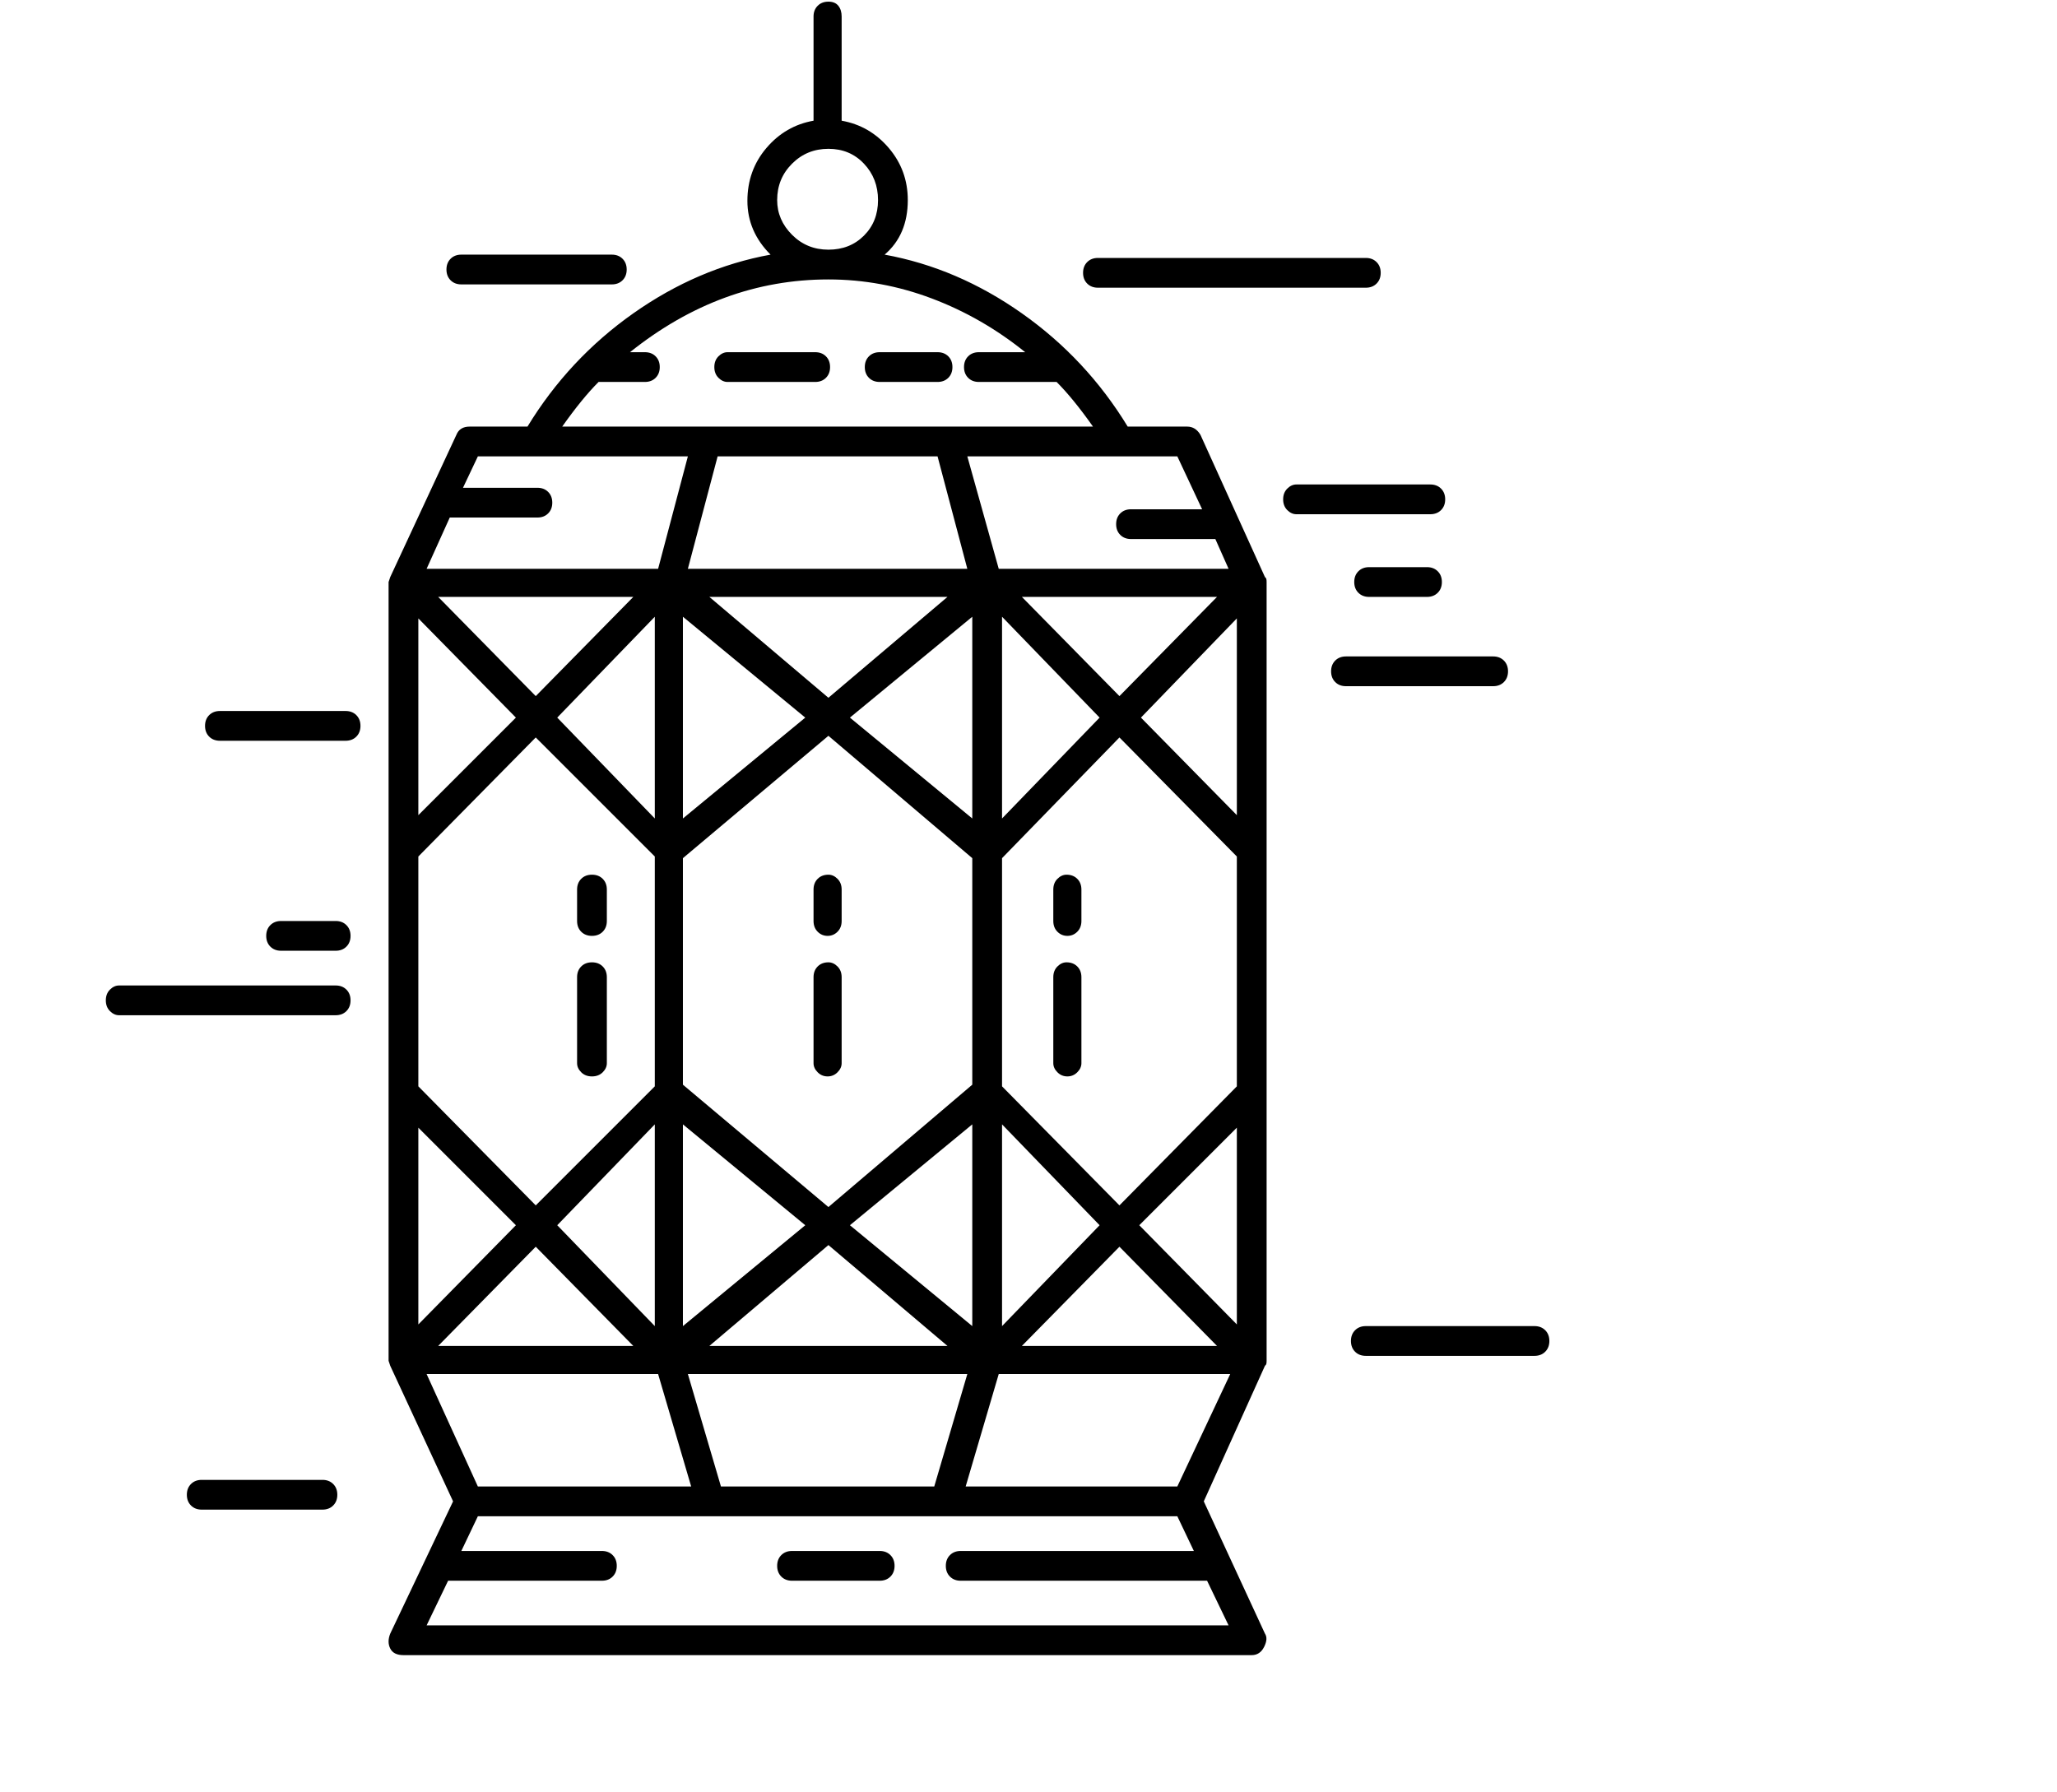 <svg viewBox="0 0 1244 1083.753" xmlns="http://www.w3.org/2000/svg"><path d="M765 349l-39-86q-3-5-8-5h-36q-25-41-64-68.5T535 154q14-12 14-33 0-18-11.5-31.5T509 73V10q0-4-2-6.5T501 1q-4 0-6.5 2.5T492 10v63q-17 3-28.5 16.5t-11.5 32q0 18.5 14 32.5-44 8-83 35.5T319 258h-35q-6 0-8 5l-40 86-1 3v471l1 3 38 82-38 80q-2 5 0 9t8 4h513q5 0 7.5-5t.5-8l-37-80 37-82 .5-.5q.5-.5.5-2.5V352q0-2-.5-2.5l-.5-.5zm-53 550H584l20-68h140l-32 68zm-423 0l-31-68h140l20 68H289zm278-623l18 68H416l18-68h133zM312 434l-59 59V374l59 60zm436 223l-71 72-71-72V519l71-73 71 72v139zm-335 23l74 61-74 61V680zm-17 122l-59-61 59-61v122zm17-146V519l88-74 87 74v137l-87 74-88-74zm0-161V373l74 61-74 61zm101-61l74-61v122l-74-61zm74 246v122l-74-61 74-61zm18 0l59 61-59 61V680zm0-185V373l59 61-59 61zm-105-73l-72-61h144l-72 61zm-105 73l-59-61 59-61v122zm0 23v139l-72 72-71-72V518l71-72 72 72zm-84 223l-59 60V682l59 59zm12 13l59 60H265l59-60zm177-1l72 61H429l72-61zm176 1l59 60H618l59-60zm71 47l-59-60 59-59v119zm-58-367l58-60v119l-58-59zm-13-13l-59-60h118l-59 60zm-353 0l-59-60h118l-59 60zm112 478l-20-68h169l-20 68H436zm291-591h-43q-4 0-6.5 2.5T675 317q0 4 2.5 6.5t6.5 2.5h51l8 18H604l-19-68h127l15 32zM470 121q0-13 9-22t22-9q13 0 21.5 9t8.5 22q0 13-8.5 21.5T501 151q-13 0-22-9t-9-21zM362 231h28q4 0 6.5-2.5t2.5-6.5q0-4-2.5-6.5T390 213h-9q55-44 120-44 32 0 62.5 11.5T620 213h-28q-4 0-6.5 2.5T583 222q0 4 2.5 6.5t6.5 2.5h47q10 10 22 27H340q12-17 22-27zm-73 45h127l-18 68H258l14-31h53q4 0 6.5-2.5t2.5-6.5q0-4-2.5-6.5T325 295h-45l9-19zm-31 707l13-27h93q4 0 6.5-2.5t2.5-6.5q0-4-2.5-6.5T364 938h-85l10-21h423l10 21H581q-4 0-6.5 2.5T572 947q0 4 2.5 6.5t6.5 2.5h149l13 27H258zm309-770h-35q-4 0-6.5 2.5T523 222q0 4 2.5 6.5t6.5 2.5h35q4 0 6.5-2.5t2.5-6.5q0-4-2.5-6.5T567 213zm-74 0h-53q-3 0-5.5 2.5T432 222q0 4 2.5 6.5t5.5 2.5h53q4 0 6.5-2.5t2.5-6.5q0-4-2.5-6.5T493 213zm39 725h-53q-4 0-6.5 2.5T470 947q0 4 2.5 6.5t6.5 2.5h53q4 0 6.5-2.5t2.5-6.5q0-4-2.5-6.5T532 938zm-31-409q-4 0-6.5 2.5T492 538v19q0 4 2.5 6.5t6 2.5q3.5 0 6-2.5t2.5-6.5v-19q0-4-2.5-6.5T501 529zm0 53q-4 0-6.5 2.5T492 591v52q0 3 2.5 5.5t6 2.5q3.5 0 6-2.5t2.5-5.5v-52q0-4-2.5-6.5T501 582zm-143-16q4 0 6.5-2.5t2.5-6.5v-19q0-4-2.5-6.5T358 529q-4 0-6.5 2.5T349 538v19q0 4 2.5 6.5t6.5 2.5zm0 85q4 0 6.5-2.5t2.5-5.5v-52q0-4-2.5-6.5T358 582q-4 0-6.5 2.5T349 591v52q0 3 2.5 5.5t6.5 2.5zm287-69q-3 0-5.5 2.5T637 591v52q0 3 2.5 5.5t6 2.5q3.5 0 6-2.5t2.5-5.5v-52q0-4-2.5-6.5T645 582zm0-53q-3 0-5.5 2.5T637 538v19q0 4 2.5 6.5t6 2.5q3.5 0 6-2.5t2.5-6.5v-19q0-4-2.5-6.5T645 529zm-436-99h-76q-4 0-6.5 2.5T124 439q0 4 2.5 6.5t6.5 2.5h76q4 0 6.5-2.5t2.5-6.5q0-4-2.5-6.5T209 430zm-6 166H72q-3 0-5.5 2.5T64 605q0 4 2.5 6.5T72 614h131q4 0 6.5-2.5t2.5-6.5q0-4-2.5-6.5T203 596zm0-39h-33q-4 0-6.5 2.5T161 566q0 4 2.5 6.5t6.5 2.5h33q4 0 6.5-2.5t2.5-6.5q0-4-2.5-6.5T203 557zm671-255q0-4-2.5-6.5T865 293h-81q-3 0-5.5 2.5T776 302q0 4 2.5 6.5t5.5 2.5h81q4 0 6.5-2.5t2.5-6.5zm38 104q0-4-2.5-6.5T903 397h-89q-4 0-6.5 2.5T805 406q0 4 2.5 6.5t6.5 2.5h89q4 0 6.5-2.5t2.5-6.5zm-49-63h-35q-4 0-6.5 2.5T819 352q0 4 2.5 6.5t6.5 2.5h35q4 0 6.5-2.5t2.5-6.5q0-4-2.5-6.5T863 343zM664 174h162q4 0 6.5-2.5t2.5-6.5q0-4-2.5-6.5T826 156H664q-4 0-6.5 2.5T655 165q0 4 2.5 6.5t6.5 2.5zm264 628H826q-4 0-6.5 2.5T817 811q0 4 2.5 6.5t6.5 2.5h102q4 0 6.5-2.5t2.5-6.5q0-4-2.5-6.5T928 802zm-733 93h-73q-4 0-6.5 2.5T113 904q0 4 2.5 6.5t6.5 2.5h73q4 0 6.5-2.5t2.5-6.5q0-4-2.5-6.5T195 895zm84-723h91q4 0 6.5-2.5t2.5-6.5q0-4-2.5-6.5T370 154h-91q-4 0-6.5 2.5T270 163q0 4 2.5 6.5t6.5 2.5z"/></svg>